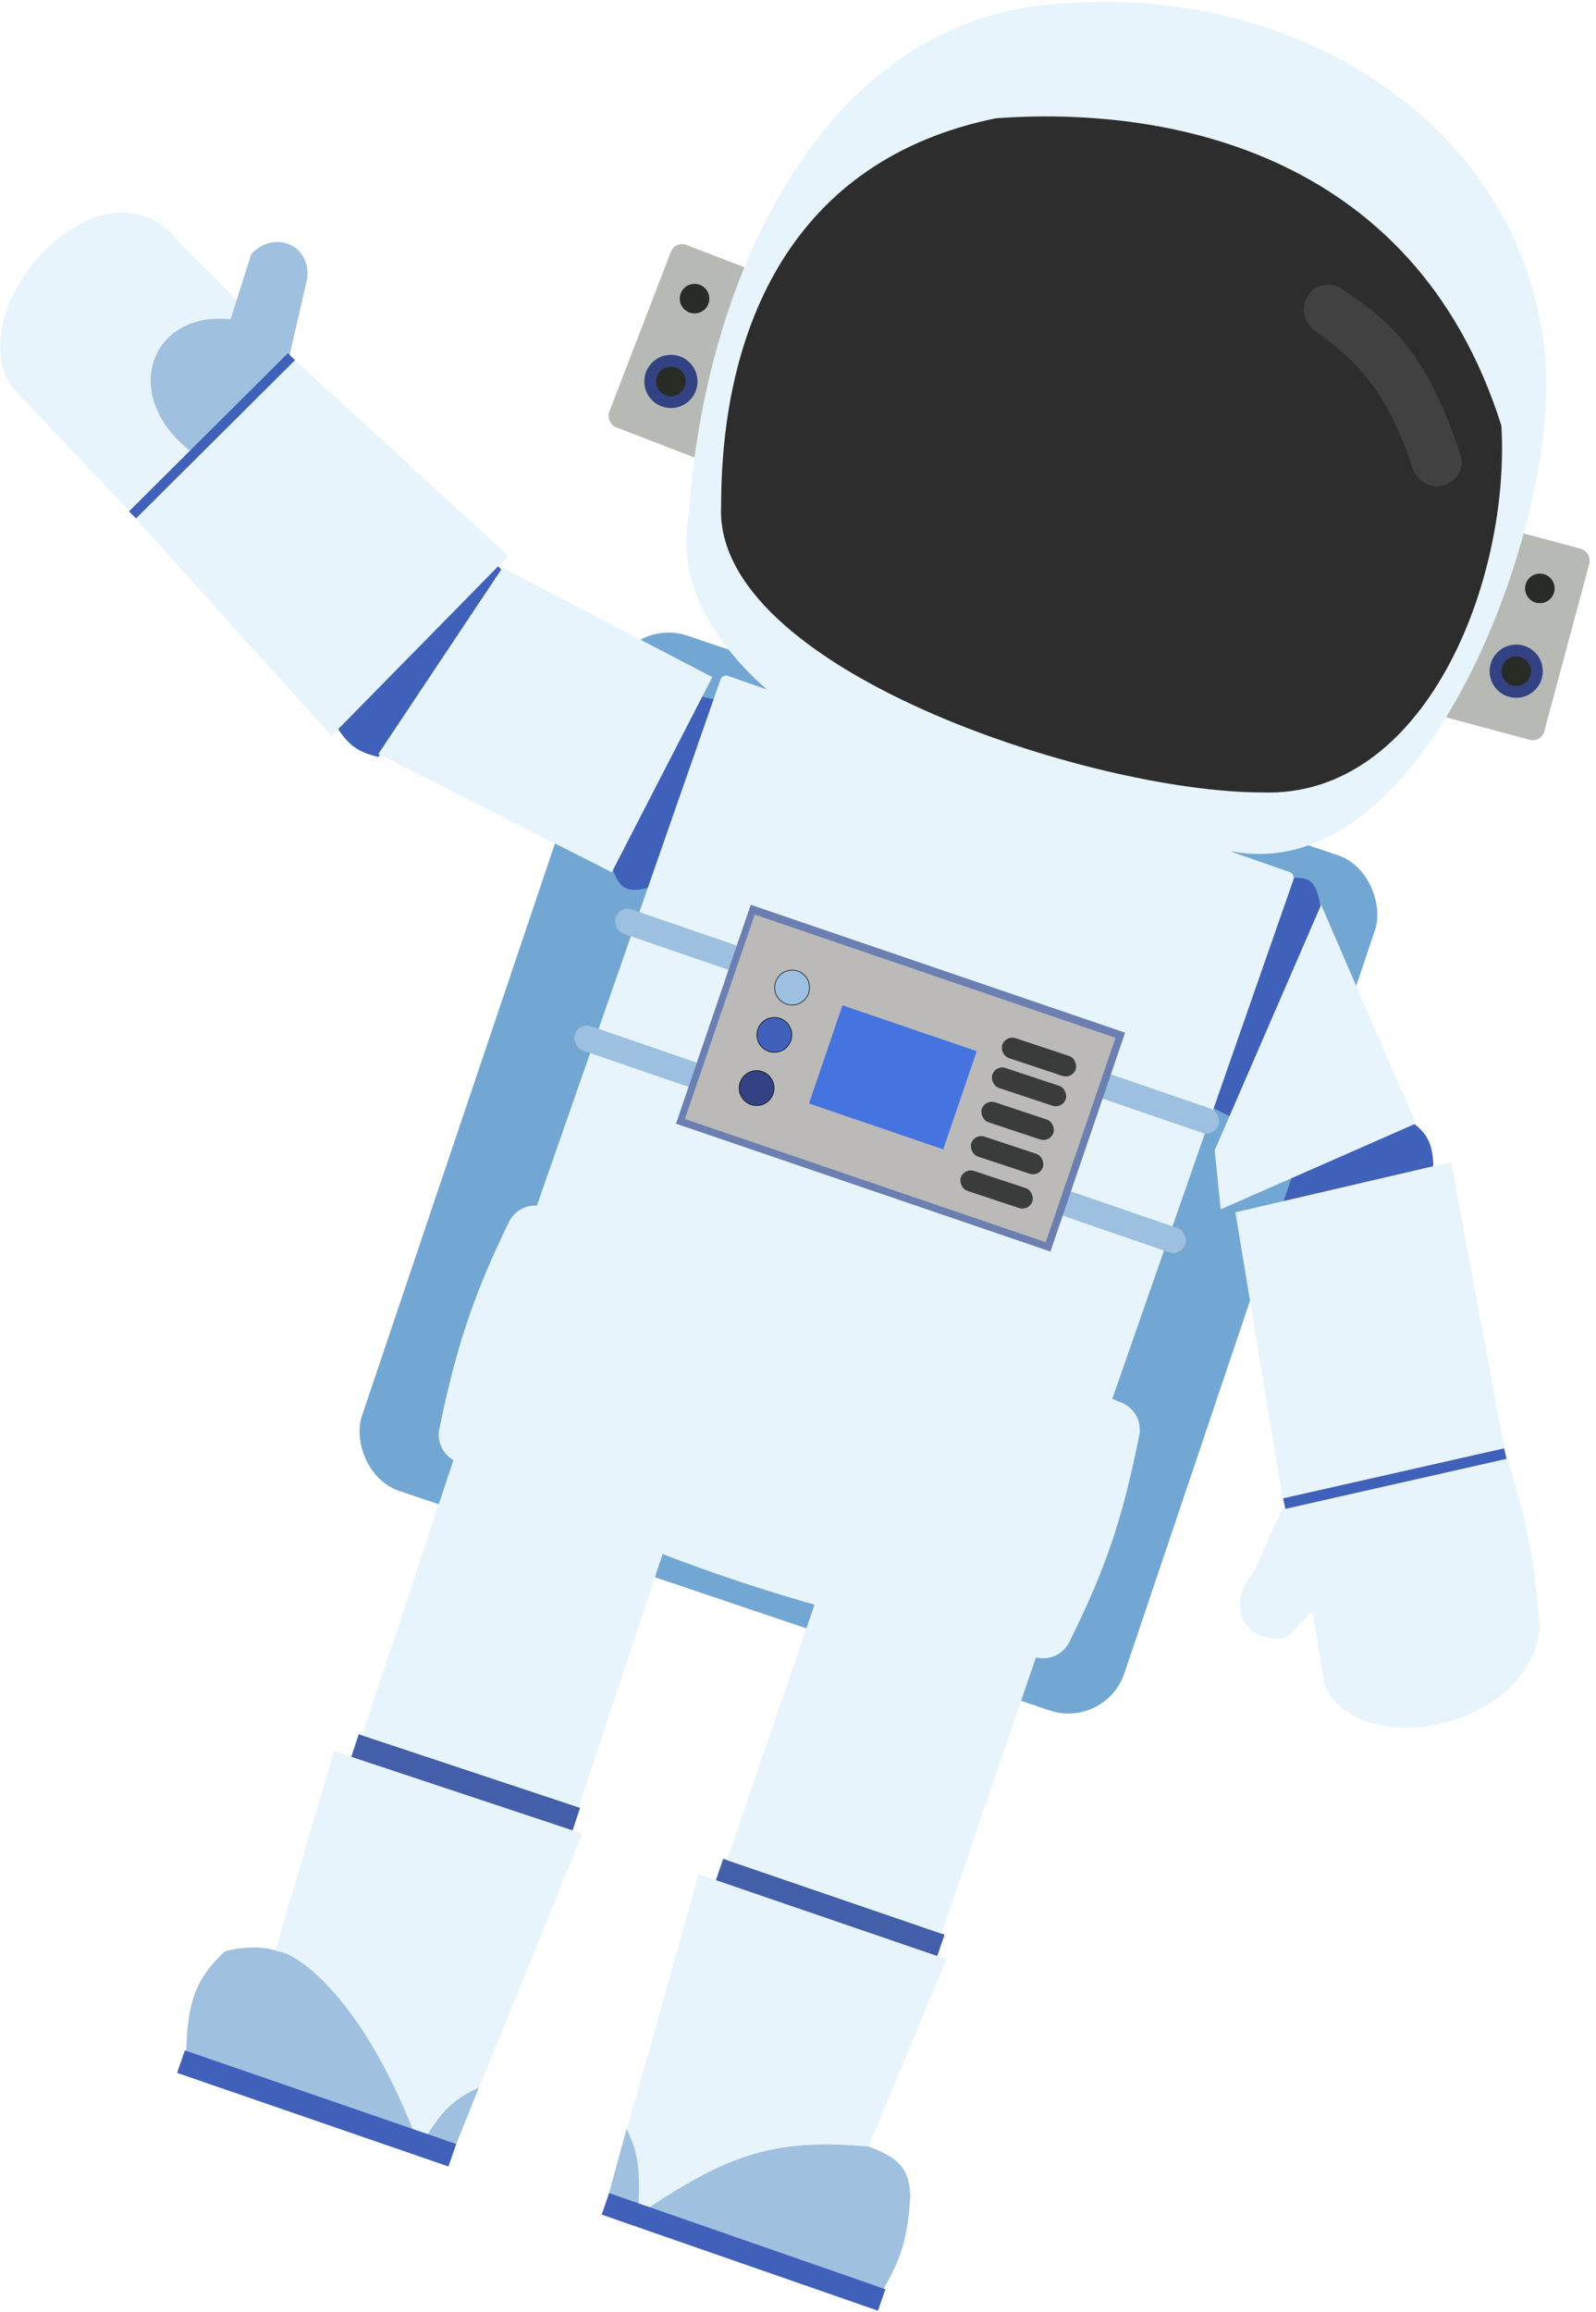 <svg width="270" height="391" viewBox="0 0 270 391" fill="none" xmlns="http://www.w3.org/2000/svg">
<path d="M255 246.5L217 255L212 266C207 272 211 278 217.5 277L219 275.5L222 272.5L224 284.5C228.5 297.5 258 293.5 260.5 275.5C259.561 262.65 258.039 256.701 255 246.5Z" fill="#E7F4FC"/>
<path d="M242.5 198C242.478 193.671 241.726 191.725 238.5 189.5L208.5 202.5L210.5 205.5L242.5 198Z" fill="#4061B9"/>
<rect x="106.818" y="104.298" width="136.133" height="152.62" rx="10" transform="rotate(18.643 106.818 104.298)" fill="#73A7D3"/>
<path d="M110 150C106.153 151.13 104.722 150.42 103.5 146.5C103.667 144.5 104.2 140.3 105 139.5C105.8 138.7 110.667 127.5 113 122L115.5 117C117.5 117.5 121.6 118.5 122 118.5C122.4 118.5 123.833 119.833 124.5 120.5L127 124L110 150Z" fill="#4061B9"/>
<path d="M64 128C60.356 127.146 58.944 125.905 57 123L56 119.5L69.5 106L83.5 95L85.5 97L87 99L67 124L64 128Z" fill="#4061B9"/>
<path d="M56.516 296.097L98.511 310.054L77 363L40.502 350.494L56.516 296.097Z" fill="#E7F4FC"/>
<path d="M81 353L77 363L72 361.5C74.835 356.798 76.821 354.968 81 353Z" fill="#9FC0DF"/>
<path d="M47 330C49.5 330 60.5 336.5 70 360.5L31.5 347C31.735 338.511 33.057 334.703 38 330C38 329.919 43.5 328.5 47 330Z" fill="#9FC0DF"/>
<path d="M118.188 316.925L160.119 331.287L138.51 383.175L103.06 370.848L118.188 316.925Z" fill="#E7F4FC"/>
<path d="M147 363C131 361.5 123 364.5 109.5 373.5L149.5 387C152.424 381.925 153.534 378.635 154 371.5C153.87 366.559 151.978 364.923 147 363Z" fill="#9FC0DF"/>
<path d="M103 371L106 360C107.723 363.538 108.353 366.073 108 373L103 371Z" fill="#9FC0DF"/>
<rect x="103.048" y="370.854" width="49.487" height="3.851" transform="rotate(19.17 103.048 370.854)" fill="#4160BA"/>
<rect x="31.273" y="346.721" width="48.555" height="4.025" transform="rotate(19.024 31.273 346.721)" fill="#4160BA"/>
<rect x="60.695" y="293.253" width="39.455" height="4.03" transform="rotate(18.38 60.695 293.253)" fill="#435FA9"/>
<rect x="122.351" y="314.319" width="39.586" height="3.822" transform="rotate(18.91 122.351 314.319)" fill="#435FA9"/>
<rect x="77.944" y="243.185" width="38.593" height="52.96" transform="rotate(18.38 77.944 243.185)" fill="#E7F4FC"/>
<rect x="140.32" y="263.964" width="38.337" height="53.473" transform="rotate(18.91 140.32 263.964)" fill="#E7F4FC"/>
<path d="M86.109 206.625C87.146 204.497 89.558 203.422 91.842 204.042C130.865 214.631 153.408 222.54 189.715 237.181C191.917 238.069 193.193 240.393 192.73 242.722C190.005 256.437 187.127 265.19 180.874 277.712C179.878 279.706 177.653 280.768 175.469 280.321C134.377 271.914 111.569 264.319 76.959 247.039C74.96 246.041 73.873 243.824 74.323 241.636C77.214 227.584 80.15 218.853 86.109 206.625Z" fill="#E7F4FC"/>
<path d="M223.5 154C222.85 149.112 221.636 148.162 218.5 148.5C215 156.333 207.9 172.2 207.5 173C207.1 173.8 205.333 182.667 204.5 187L209.5 189.5L223.5 154Z" fill="#4061B9"/>
<rect x="122.219" y="113.966" width="102.666" height="98.21" rx="1" transform="rotate(19.245 122.219 113.966)" fill="#E7F4FC"/>
<path d="M85 96L120.5 114.5L103.5 147.5L64 127.5L85 96Z" fill="#E7F4FC"/>
<path d="M49.805 60.827L85.993 94.009L56.093 124.441L22.948 87.711L49.805 60.827Z" fill="#E7F4FC"/>
<path d="M223.5 153L239.5 190L206.5 204.5L205.5 194.5L223.5 153Z" fill="#E7F4FC"/>
<path d="M209 205L245.5 196.5L254.5 245L217 253.5L209 205Z" fill="#E7F4FC"/>
<rect x="217.055" y="253.374" width="38.354" height="1.82" transform="rotate(-12.741 217.055 253.374)" fill="#4061B9"/>
<path d="M2 65.5L22 86.5L49 60L28 38.5C14.5 28 -6.5 52.5 2 65.5Z" fill="#E7F4FC"/>
<path d="M32.5 76.5L49 60L52 47C52.5 41 46 39 42.5 43L39 54C25.5 52.5 20 67 32.5 76.5Z" fill="#9FC0DF"/>
<rect x="21.822" y="86.474" width="37.938" height="1.686" transform="rotate(-44.858 21.822 86.474)" fill="#4061B9"/>
<rect x="249.556" y="88" width="20.543" height="33.438" rx="2" transform="rotate(15.027 249.556 88)" fill="#B7B9B5"/>
<rect x="114.226" y="40.69" width="21.438" height="33.054" rx="2" transform="rotate(21.067 114.226 40.69)" fill="#B7B9B5"/>
<path d="M261.5 61.5C263.464 88.5 241.5 150 208.542 144C169.606 144 110.5 119 116.542 87C119 48 139 1.5 181.5 0.5C220 -2 258.593 21.525 261.5 61.5Z" fill="#E7F4FC"/>
<path d="M254 72C255.5 98.5 241 135 213.5 134C184.5 134 120.5 113 122 85.5C122 55.401 134 27 168.5 20C195.5 18 239 24.5 254 72Z" fill="#2D2D2D"/>
<path d="M222.271 48.918C223.583 47.961 225.342 47.859 226.72 48.719C237.146 55.232 242.053 62.055 247.06 76.805C247.636 78.502 247.023 80.374 245.574 81.43C243.229 83.141 239.903 81.977 238.989 79.222C235.346 68.237 231.032 61.885 222.526 56.002C220.082 54.312 219.87 50.669 222.271 48.918Z" fill="#414141"/>
<circle cx="256.5" cy="113.5" r="4.5" fill="#334283"/>
<circle cx="113.5" cy="64.5" r="4.5" fill="#334283"/>
<circle cx="256.5" cy="113.5" r="2.5" fill="#292B26"/>
<circle cx="113.5" cy="64.5" r="2.5" fill="#292B26"/>
<circle cx="117.5" cy="50.5" r="2.5" fill="#292B26"/>
<circle cx="260.5" cy="99.5" r="2.5" fill="#292B26"/>
<rect x="104.859" y="153.096" width="107.859" height="4.333" rx="2.167" transform="rotate(18.981 104.859 153.096)" fill="#9DC0E0"/>
<rect x="97.967" y="172.848" width="109.189" height="4.333" rx="2.167" transform="rotate(18.981 97.967 172.848)" fill="#9DC0E0"/>
<rect x="127" y="153" width="66.928" height="39.111" transform="rotate(18.85 127 153)" fill="#6B7FB2"/>
<rect x="127.671" y="154.651" width="64.506" height="36.533" transform="rotate(18.85 127.671 154.651)" fill="#BBBAB8"/>
<circle cx="134" cy="167" r="2.95" fill="#9DC0E0" stroke="black" stroke-width="0.1"/>
<circle cx="131" cy="175" r="2.95" fill="#4061B9" stroke="black" stroke-width="0.1"/>
<circle cx="128" cy="184" r="2.95" fill="#334283" stroke="black" stroke-width="0.1"/>
<rect x="142.523" y="170" width="24" height="17.541" transform="rotate(18.85 142.523 170)" fill="#4574E0"/>
<rect x="168.431" y="180.044" width="13.09" height="3.552" rx="1.776" transform="rotate(18.347 168.431 180.044)" fill="#3A3C3B"/>
<rect x="166.653" y="185.846" width="12.765" height="3.552" rx="1.776" transform="rotate(18.347 166.653 185.846)" fill="#3A3C3B"/>
<rect x="164.875" y="191.648" width="12.765" height="3.552" rx="1.776" transform="rotate(18.347 164.875 191.648)" fill="#3A3C3B"/>
<rect x="163.098" y="197.45" width="12.765" height="3.552" rx="1.776" transform="rotate(18.347 163.098 197.45)" fill="#3A3C3B"/>
<rect x="170.118" y="175" width="13.09" height="3.552" rx="1.776" transform="rotate(18.347 170.118 175)" fill="#3A3C3B"/>
</svg>
